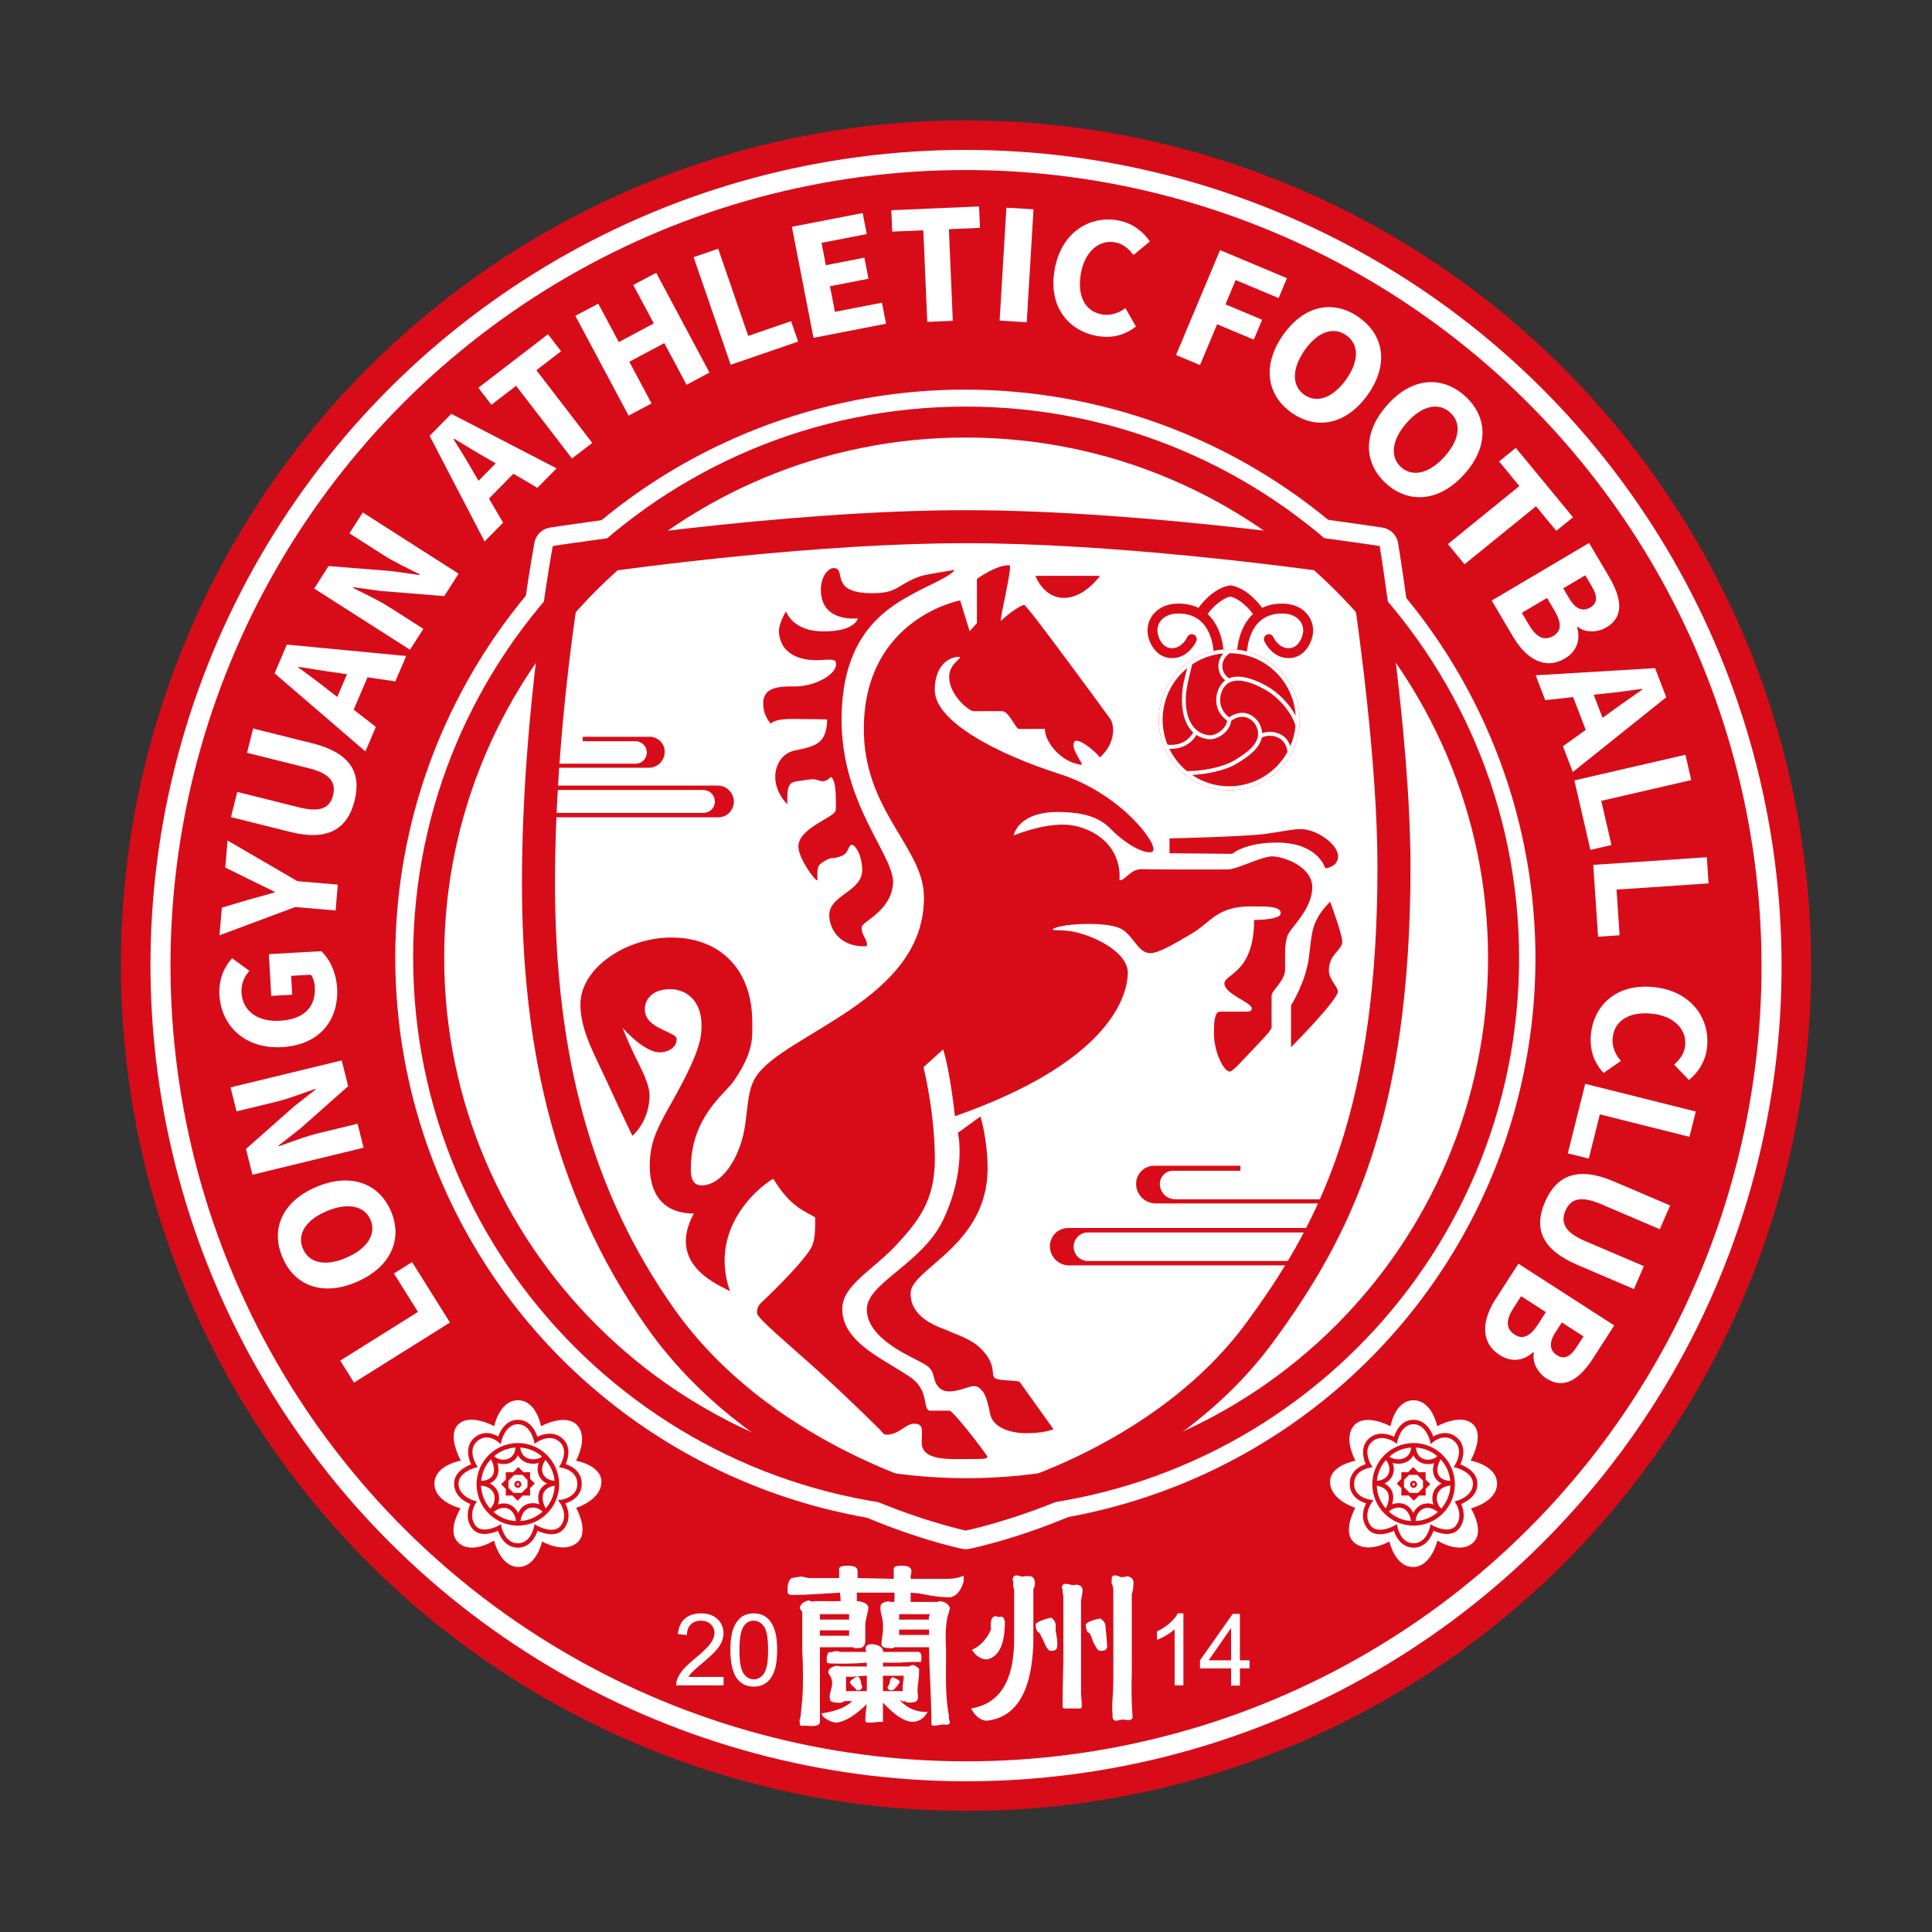 <?xml version="1.0" encoding="utf-8"?>
<!-- Created by @FCLOGO 2025-2-20 GMT+8 13:03:52 . https://fclogo.top/ -->
<!-- FOR PERSONAL USE ONLY NOT FOR COMMERCIAL USE -->
<svg version="1.1" xmlns="http://www.w3.org/2000/svg" xmlns:xlink="http://www.w3.org/1999/xlink" x="0px" y="0px"
	 viewBox="0 0 800 800" style="enable-background:new 0 0 800 800;" xml:space="preserve">
<rect x="0" y="0" width="800" height="800" fill="#333333" stroke="none"/>
<g>
	
		<ellipse transform="matrix(0.783 -0.622 0.622 0.783 -161.99 335.448)" style="fill:#D80C18;" cx="400" cy="400" rx="349.855" ry="350.092"/>
	
		<ellipse transform="matrix(0.783 -0.622 0.622 0.783 -161.989 335.434)" style="fill:#FFFFFF;" cx="400" cy="400" rx="337.616" ry="337.845"/>
	
		<ellipse transform="matrix(0.783 -0.622 0.622 0.783 -161.993 335.473)" style="fill:#D80C18;" cx="400" cy="400" rx="329.325" ry="329.548"/>
	
		<ellipse transform="matrix(0.105 -0.994 0.994 0.105 -36.522 752.669)" style="fill:#FFFFFF;" cx="400.046" cy="396.632" rx="235.436" ry="236.178"/>
	
		<ellipse transform="matrix(0.105 -0.994 0.994 0.105 -36.502 752.693)" style="fill:none;" cx="400.046" cy="396.632" rx="228.264" ry="228.984"/>
	
		<ellipse transform="matrix(0.105 -0.994 0.994 0.105 -36.516 752.676)" style="fill:none;" cx="400.046" cy="396.632" rx="215.452" ry="216.132"/>
	<path style="fill:#FFFFFF;" d="M399.887,211.256c76.844,0,171.384,14.869,171.384,14.869s12.78,77.295,12.78,132.716
		c0,104.207-24.972,153.321-56.773,196.739c-45.446,62.048-127.391,78.155-127.391,78.155
		s-84.905-17.454-131.835-83.808c-40.696-57.539-51.919-121.288-51.919-184.451c0-71.396,12.78-139.352,12.78-139.352
		S323.043,211.256,399.887,211.256 M399.887,203.509c-76.567,0-171.236,14.814-172.183,14.964
		c-3.235,0.511-5.799,3.001-6.405,6.22c-0.129,0.687-12.914,69.49-12.914,140.784
		c0,35.832,3.578,67.314,10.938,96.244c8.749,34.392,22.62,64.708,42.403,92.68
		c11.168,15.79,25.319,30.191,42.062,42.802c13.311,10.027,28.283,18.953,44.5,26.529
		c27.601,12.895,49.135,17.405,50.038,17.591c0.514,0.106,1.037,0.159,1.56,0.159c0.5,0,1.001-0.049,1.494-0.145
		c0.872-0.171,21.667-4.337,48.34-16.347c24.724-11.133,59.334-31.418,83.807-64.832
		c14.105-19.259,30.056-43.552,41.413-77.707c11.343-34.114,16.857-74.547,16.857-123.609
		c0-55.42-12.358-130.798-12.884-133.98c-0.545-3.295-3.14-5.87-6.439-6.389
		C571.523,218.323,476.451,203.509,399.887,203.509L399.887,203.509z"/>
	<path style="fill:#FFFFFF;" d="M571.271,226.125c0,0-94.54-14.869-171.384-14.869s-170.974,14.869-170.974,14.869
		S216.133,294.081,216.133,365.477c0,63.163,11.223,126.912,51.919,184.451c46.93,66.354,131.835,83.808,131.835,83.808
		s81.946-16.107,127.391-78.155c31.801-43.419,56.773-92.533,56.773-196.739
		C584.051,303.42,571.271,226.125,571.271,226.125z"/>
	<path style="fill:#D80C18;" d="M399.887,224.927c60.594,0,133.39,9.539,159.421,13.251
		c3.354,22.382,11.072,78.472,11.072,120.663c0,46.729-5.156,84.951-15.763,116.852
		c-10.423,31.347-25.244,53.891-38.368,71.809c-21.563,29.44-52.511,47.609-74.676,57.666
		c-19.235,8.728-35.435,13.06-41.628,14.543c-14.295-3.552-81.95-22.845-120.732-77.678
		c-33.709-47.661-49.409-103.763-49.409-176.556c0-53.847,7.518-106.323,10.914-127.282
		C266.533,234.496,339.197,224.927,399.887,224.927 M399.887,211.256c-76.844,0-170.974,14.869-170.974,14.869
		s-12.78,67.955-12.78,139.352c0,63.163,11.223,126.912,51.919,184.451c46.93,66.353,131.835,83.808,131.835,83.808
		s81.945-16.107,127.391-78.155c31.801-43.419,56.773-92.533,56.773-196.739c0-55.421-12.78-132.716-12.78-132.716
		S476.731,211.256,399.887,211.256L399.887,211.256z"/>
	<path style="fill:#D80C18;" d="M400.046,168.36C273.586,168.277,171.07,270.41,171.07,396.482
		c0,126.071,102.516,228.34,228.976,228.423c126.46,0.083,228.976-102.05,228.976-228.122
		S526.506,168.443,400.046,168.36z M400.046,612.092c-119.362-0.079-216.124-96.607-216.124-215.602
		c0-118.995,96.762-215.396,216.124-215.318c119.362,0.078,216.124,96.607,216.124,215.602
		S519.409,612.17,400.046,612.092z"/>
	<path style="fill:#D80C18;" d="M428.755,238.444h26.727c0,0-6.359,9.124-14.931,9.124S428.755,238.444,428.755,238.444z
		"/>
	<path style="fill:#D80C18;" d="M418.156,234.113c0.737,2.458-4.332,22.365-3.687,22.98
		c3.687-3.533,8.418-6.597,9.631-6.597c1.214,0,33.932,44.815,35.591,47.15s2.704,9.585-4.209,15.975
		c-1.935-2.458-9.248-8.689-10.66-6.39c-1.736,2.826,4.221,9.462,2.949,9.462
		c-8.51-1.014-15.146-9.539-15.115-14.869c0,0-9.646,0-10.814,0.031c-1.167,0.031-4.178-7.342-6.728-7.373
		c-2.918-0.035-9.554-0.031-11.981,0c-1.774,0.022-9.879-6.406-10.114-13.917c-0.177-5.653,5.414-7.987,4.369-8.479
		c-1.044-0.491-10.315,0.576-10.315,13.663c0,13.087,26.105,26.582,51.635,34.723
		c25.529,8.141,41.074,29.277,38.709,31.981c-1.378,1.575-9.124-0.737-17.558-9.278
		c-5.244-5.31-12.212-6.814-21.243-6.943c-17.265-0.246-18.863,9.708-18.863,9.708s10.66-4.516,20.522-4.485
		c9.861,0.031,24.239,7.035,23.287,23.041c2.335,0.215,4.639-4.854,9.431-4.577
		c2.576,0.149,32.626,0.179,35.483,0.092c4.055-0.123,14.009-5.468,18.433-5.407
		c4.424,0.061,16.467,4.117,16.467,12.78c0,9.339-9.278,16.897-10.322,20.215
		c-1.045,3.318-0.922,7.557-0.922,7.557s0.01,3.103,0,6.206c-0.015,4.869-5.591,8.74-5.591,10.906
		c0,2.166-0.046,11.167,0,13.21c0.024,1.071-4.381,5.541-8.617,10.015c-3.841,4.056-7.482,8.203-8.709,8.203
		c-2.581,0-6.513-8.295-6.544-15.576c-0.017-4.055,0.092-9.216,2.488-9.216s9.616,0,11.152,0
		s2.028-0.522,2.028-1.29c0-2.627-11.336-5.899-11.336-10.415c0-3.809,12.35-4.424,12.289-26.236
		c4.624-0.123,11.012-0.584,11.029-2.796c0.023-3.018-5.714-2.805-11.889-2.857
		c-14.623-0.123-16.835,6.513-25.069,11.336c-7.862,4.605-13.956,8.258-17.419,8.018
		c-5.315-0.369-6.851-8.54-13.179-10.691c-7.183-2.441-24.562-1.336-26.789,0.799
		c-0.423,0.761,3.731,0.054,8.587,1.044c9.262,1.89,22.718,8.756,22.442,17.327
		c-0.366,11.361-10.138,37.541-71.581,59.046c-2.335-20.645-4.915-27.649-4.915-27.649l-8.11,7.373
		c0,0,4.597,18.124,4.7,37.633c0.092,17.419-6.719,25.979-15.668,35.667
		c-10.046,10.875-22.651,16.866-22.672,26.82c-0.031,14.163,18.133,21.111,28.602,28.54
		c7.619,5.407,4.455,13.395,7.803,13.579c0,0,6.405-0.046,8.018,0c1.613,0.046,15.645,18.387,15.637,18.986
		c-0.013,1.045-0.492,1.049-13.671,1.044c-7.346-0.003-13.487-1.367-13.487-6.759c0-5.392,1.014-8.018-3.41-7.88
		c-3.348,0.105-6.021,4.531-11.152,4.516c-1.506-0.004-1.73-1.138-3.011-2.35
		c-0.635-0.602-12.377-12.316-24.761-23.533c-12.567-11.382-25.774-22.281-25.867-24.393
		c-0.03-0.685-0.037-2.682,1.657-4.274c6.943-6.524,17.363-17.1,20.554-22.453
		c2.108-3.535,1.819-8.284,1.874-12.964c-4.731-2.888-10.353-4.455-17.327-15.975
		c-3.016,1.33-27.588,18.801-17.941,46.574c-3.318-2.212-26.789-10.322-14.992-32.196
		c-15.207-0.092-18.297-11.244-18.248-20c0.061-11.09,4.402-17.457,10.959-29.364
		c10.423-18.93,10.515-24.246,10.485-28.914c-0.061-9.462-5.96-14.685-13.149-14.623
		c-7.189,0.061-10.322,4.178-10.322,8.356c0,8.233,13.179,9.155,13.179,12.289c0,4.117-4.516,5.564-7.035,5.53
		c-6.697-0.092-15.361-10.2-15.361-10.2s2.023,5.323,4.793,11.029c2.899,5.974,6.547,12.452,6.39,17.48
		c-0.336,10.752-7.127,16.221-7.127,16.221s-4.967-10.291-10.322-21.997c-5.397-11.798-11.183-21.566-11.183-32.442
		c0-14.746,18.371-27.465,37.357-27.649c18.986-0.184,33.916,11.789,33.793,35.391
		c-0.029,5.563,0.922,11.674-7.761,24.174c-3.743,5.389-17.646,14.719-17.676,36.285
		c-0.005,3.32,0.505,7.108,5.161,6.759c7.772-0.584,14.314-10.629,16.666-21.413
		c1.898-8.701,1.207-17.2,4.931-23.225c11.336-18.341,70.554-31.803,69.768-75.206
		c-0.369-20.368-25.437-35.667-24.884-70.26c0.717-44.857,39.876-52.103,39.876-52.103l3.932,12.78l3.011-3.379
		V239.704C404.516,239.704,413.087,233.56,418.156,234.113z"/>
	<path style="fill:#D80C18;" d="M484.269,347.167c0,0,30.994-0.703,39.446-1.843c8.452-1.14,11.06-1.997,14.9-1.997
		c6.789,0,15.453,6.451,15.453,11.213c0,4.547-5.284,5.038-5.284,5.038s-2.888-10.814-20.399-10.691
		c-13.088,0.092-18.187,4.67-18.187,4.67l-25.929-0.246V347.167z"/>
	<path style="fill:#D80C18;" d="M550.78,373.372c0,0,4.99,13.338,5.008,16.497c0.021,3.687-5.376,4.977-5.53,11.797
		c-0.087,3.87,3.564,6.636,3.702,8.848c0.213,3.405-19.37,23.102-19.37,23.102v-17.327c0,0,5.96-9.27,7.373-19.658
		C543.376,386.245,542.639,381.698,550.78,373.372z"/>
	<path style="fill:#D80C18;" d="M396.651,469.069l9.339-6.759c0,0,2.949,9.461,2.949,21.505
		c0,31.95-31.612,41.443-31.866,51.581c-0.285,11.397,13.994,14.736,16.014,15.852
		c2.02,1.116,8.863,2.903,13.179,7.281c6.421,6.513,4.024,10.507,5.53,11.981
		c1.505,1.475,9.827,0.863,10.476,1.782s13.947,19.508,13.947,19.508s-3.595,1.659-11.152,1.659
		s-14.009-2.765-15.023-7.834c-1.014-5.069-2.028-8.295-3.318-9.677c-1.29-1.382-1.735-2.044-3.894-1.958
		c-2.159,0.086-10.299,4.355-13.894,0.668c-3.595-3.687-0.768-6.79-6.359-9.954
		c-5.591-3.164-23.655-10.353-23.655-22.519c0-10.937,22.98-18.924,31.581-36.989
		C400.387,484.45,396.651,469.069,396.651,469.069z"/>
	<path style="fill:#D80C18;" d="M395.3,235.956c-4.931,0.968-12.416,1.789-15.714,3.18
		c-8.722,3.679-8.249,6.452-18.294,6.497c-18.479,0.085-10.368-10.414-16.129-10.414
		c-1.889,0-5.253,2.995-5.253,9.032c0,13.732,15.299,11.797,15.299,11.797s-0.891,5.346-14.04,5.407
		c-13.149,0.061-15.668-8.295-15.668-8.295s-3.276,5.174-2.949,8.786c0.922,10.199,10.864,11.65,16.574,11.382
		c5.899-0.277,7.076-0.553,7.051,1.843c-0.046,4.332-9.124,9.262-17.603,9.078
		c-8.479-0.184-12.857,1.475-12.534,7.65c0.264,5.062,3.226,7.834,3.226,7.834s0.369-2.074,9.216-2.027
		c7.189,0.037,14.009,0.184,14.009,0.184c-0.092,10.322-5.223,11.152-13.487,12.903
		c-8.264,1.751-11.49,13.548-2.98,22.242c-0.082-4.339-0.014-6.803,1.198-8.325
		c0.988-1.242,3.493-1.276,4.915-1.505c2.044-0.329,2.846-0.413,4.013-0.536c2.874-0.303,4.404,2.563,7.907-0.939
		c1.966,1.106,2.003,7.19,2.028,8.848c0.024,1.658,0.094,4.127-0.061,5.038
		c-0.491,2.888-15.606,7.312-15.422,14.992c0.122,5.069,6.851,14.009,7.742,13.917
		c0.483-0.05-0.475-3.836,0.783-6.129c0.43-0.784,3.733-2.995,5.219-3.046c1.165-0.039,2.595-0.216,4.505-1.102
		c2.98-1.382,2.12-4.585,4.147-4.409c0.568,0.05,3.594,2.673,4.024,9.769c0.582,9.598-13.456,10.722-13.64,19.201
		c-0.107,4.945,3.564,13.518,15.422,12.995c0.983-2.181-2.15-4.332-2.028-7.834
		c0.086-2.463,11.797-6.267,12.995-17.788c1.198-11.52-21.781-32.78-21.29-69.4
		c0.391-29.148,13.412-41.647,26.297-49.093C384.44,242.109,393.404,238.977,395.3,235.956z"/>
	<path style="fill:#D80C18;" d="M269.004,305.079h-27.71v1.843h21.843c2.596,0,4.7,2.104,4.7,4.7l0,0
		c0,2.545-2.063,4.608-4.608,4.608h-34.93v1.69h40.337c3.648,0,6.605-2.957,6.605-6.605
		C275.241,307.871,272.449,305.079,269.004,305.079z"/>
	<path style="fill:#D80C18;" d="M297.207,325.293h-68.908v1.813h62.906c2.657,0,4.812,2.154,4.812,4.812
		c0,2.585-2.096,4.681-4.681,4.681h-63.036v1.843h69.092c3.58,0,6.482-2.902,6.482-6.482
		C303.873,328.278,300.888,325.293,297.207,325.293z"/>
	<path style="fill:#D80C18;" d="M480.275,490.224c0-3.009,2.44-5.449,5.449-5.449h27.914v-2.066h-35.729
		c-4.123,0-7.465,3.342-7.465,7.465c0,4.496,3.645,8.141,8.141,8.141h71.427v-1.72h-63.367
		C483.127,496.595,480.275,493.743,480.275,490.224z"/>
	<path style="fill:#D80C18;" d="M450.467,522.155c-3.262,0-5.906-2.644-5.906-5.906c0-3.27,2.651-5.921,5.921-5.921
		h95.72v-1.843H442.288c-4.165,0-7.542,3.377-7.542,7.542c0,4.386,3.555,7.941,7.941,7.941h103.516v-1.813H450.467
		z"/>
	<path style="fill:#D80C18;" d="M531.139,249.942c-3.188-0.027-6.032,0.57-8.508,1.765
		c-5.024-6.747-9.816-8.596-12.053-9.105c-0.429-0.112-1.092-0.191-1.135-0.188
		c-0.042-0.003-0.72,0.079-1.133,0.188c-2.236,0.509-7.028,2.358-12.053,9.105
		c-2.475-1.195-5.319-1.792-8.508-1.765c-8.266,0.088-12.59,5.63-12.59,11.06
		c0,4.829,3.518,11.517,10.123,11.517c6.875,0,9.949-6.733,10.076-7.02c0.46-1.034-0.005-2.247-1.041-2.707
		c-1.033-0.46-2.245,0.005-2.707,1.04c-0.082,0.179-2.14,4.585-6.329,4.585c-4.204,0-6.022-4.91-6.022-7.415
		c-0-3.308,2.67-6.897,8.532-6.958c4.149-0.051,7.482,1.191,9.926,3.671
		c5.095,5.171,4.932,14.045,4.93,14.134c-0.029,1.132,0.866,2.073,1.998,2.102c0.018,0,0.035,0,0.052,0
		c1.109,0,2.021-0.884,2.049-1.999c0.012-0.434,0.197-10.718-6.108-17.116c-0.196-0.199-0.409-0.372-0.613-0.559
		c4.319-5.715,8.219-6.985,9.417-7.251c1.198,0.267,5.098,1.537,9.417,7.251c-0.204,0.187-0.417,0.36-0.613,0.559
		c-6.305,6.398-6.12,16.682-6.108,17.116c0.028,1.115,0.94,1.999,2.049,1.999c0.018,0,0.035,0,0.053-0
		c1.132-0.029,2.027-0.97,1.998-2.102c-0.002-0.089-0.166-8.963,4.93-14.134c2.444-2.479,5.776-3.721,9.926-3.671
		c5.862,0.062,8.532,3.65,8.532,6.958c0,2.505-1.818,7.415-6.022,7.415c-4.189,0-6.247-4.407-6.329-4.585
		c-0.461-1.035-1.673-1.5-2.707-1.04c-1.035,0.46-1.501,1.672-1.04,2.707c0.127,0.287,3.201,7.02,10.076,7.02
		c6.605,0,10.123-6.688,10.123-11.517C543.73,255.572,539.405,250.03,531.139,249.942z"/>
	<g>
		<path style="fill:#D80C18;" d="M508.976,268.825c-16.112,0-29.174,13.068-29.174,29.209
			c0,16.123,13.062,29.201,29.174,29.201c16.132,0,29.215-13.078,29.215-29.201
			C538.192,281.892,525.109,268.825,508.976,268.825z"/>
		<path style="fill:#FFFFFF;" d="M508.976,268.825c16.132,0,29.215,13.068,29.215,29.209
			c0,16.123-13.083,29.201-29.215,29.201c-16.112,0-29.174-13.078-29.174-29.201
			C479.802,281.892,492.865,268.825,508.976,268.825 M494.082,303.311c-5.275-4.8-5.28-14.57-3.879-21.074
			c0.404-1.815,0.912-3.58,1.409-5.6c-6.218,5.052-10.19,12.763-10.19,21.397c0,3.644,0.715,7.133,2.019,10.34
			l1.425,0.08C488.944,308.454,492.267,306.567,494.082,303.311z M522.46,305.44
			c-0.906,4.596-5.858,8.076-10.511,10.846c-4.772,2.852-12.53,4.333-18.343,4.596
			c4.393,2.984,9.674,4.708,15.37,4.708c10.411,0,19.466-5.762,24.153-14.244
			C532.288,304.538,525.825,303.737,522.46,305.44z M491.46,319.299c5.762,0.042,14.6-1.41,19.643-4.423
			c6.549-3.905,11.643-8.076,9.237-13.849c-1.222-2.921-5.28-6.299-10.546-2.566c-0.329,4.302-5.667,8.117-9.486,7.629
			c-1.942-0.263-3.561-0.872-4.911-1.755c-2.151,3.673-5.997,5.753-10.531,5.753l-0.685-0.02
			C485.951,313.648,488.432,316.795,491.46,319.299z M508.912,280.847c4.559-1.877,10.886,0.569,15.7,3.257
			c4.529,2.537,9.284,7.274,11.881,12.255c-0.853-14.367-12.718-25.77-27.273-25.892
			C504.882,273.328,505.471,278.707,508.912,280.847z M508.139,298.43c-5.641-4.118-5.291-10.592-2.856-14.438
			c0.599-0.942,1.289-1.684,2.054-2.253c-3.276-2.617-3.936-7.699-0.755-11.168
			c-4.753,0.426-9.172,2.019-12.922,4.544c-1.191,5.174-2.734,9.913-2.657,15.289
			c0.117,7.297,3.134,13.232,9.516,14.053C503.488,304.841,507.8,301.666,508.139,298.43z M536.427,300.561
			c-1.562-5.701-7.234-12.003-12.621-15.026c-6.666-3.714-13.945-5.732-17.141-0.67
			c-2.065,3.267-2.349,8.644,2.313,12.153c6.347-4.381,11.404-0.119,12.881,3.38
			c0.462,1.117,0.701,2.182,0.731,3.196c3.734-1.309,9.816-0.466,11.694,5.378
			C535.417,306.344,536.158,303.524,536.427,300.561z"/>
	</g>
	<g>
		<path style="fill:#FFFFFF;" d="M358.295,672.861v5.095c0,0.212,0,0.424,0,0.637c0.209,2.76-0.849,4.034-3.184,3.821
			c-0.637,0.212-1.274,0.106-1.911-0.318h-13.693v30.888c0,1.486-1.911,2.017-5.732,1.592c-0.637,0-1.065,0-1.274,0
			c-1.065,0.212-1.486-0.212-1.274-1.274c-0.212-0.425-0.212-0.955,0-1.592c0.209-0.637,0.319-1.061,0.319-1.274
			c0.209-1.911,0.425-4.14,0.637-6.687c0.209-2.335,0.319-5.626,0.319-9.871c0-3.821-0.11-7.324-0.319-10.508
			c0-3.184,0-5.944,0-8.279c0-4.67,0-7.218,0-7.642c-0.849-1.061-1.168-1.698-0.955-1.911
			c0.209-1.274,1.38-2.229,3.503-2.866l0.955,0.319c0.637,0.212,1.164,0.212,1.592,0h10.827
			c0-0.849-0.109-2.017-0.318-3.503c-3.612,0.212-7.115,0.425-10.508,0.637c-3.184,0.212-6.263,0.318-9.235,0.318
			c-1.274,0-1.911-0.425-1.911-1.274c-0.212-2.76,0.318-4.67,1.592-5.732c1.061-0.212,2.438-0.425,4.14-0.637
			c0.846,0.212,1.801,0.425,2.866,0.637h12.737c0-1.274,0-2.547,0-3.821c0-0.849,1.061-1.274,3.184-1.274
			c0.209,0,0.424,0,0.637,0c2.547,0,3.821,0.743,3.821,2.229c0,1.061,0,2.017,0,2.866l14.966,0.318
			c0-1.486,0-2.866,0-4.14c0-0.849,0.955-1.274,2.866-1.274c0.209,0,0.424,0,0.637,0c2.547,0,3.821,0.743,3.821,2.229
			c0,0.637-0.109,1.274-0.318,1.911v1.274h7.642h7.642c2.335,0,4.564-0.425,6.687-1.274c0,1.061,0,1.804,0,2.229
			c-1.065,3.821-2.866,6.05-5.413,6.687c-2.76,0-5.413-0.212-7.961-0.637c-2.338-0.425-4.034-0.743-5.095-0.955
			l-3.503-0.319v3.821h10.827h0.319c0.424-0.212,0.846-0.318,1.274-0.318c2.119,0.424,3.393,1.38,3.821,2.866
			c-0.212,1.062-0.428,1.911-0.637,2.547c-0.428,1.061-0.746,2.866-0.955,5.413c-0.212,2.335-0.212,5.413,0,9.235
			v5.732c-0.212,9.977,0.209,17.301,1.274,21.972c-0.212,0.212-0.212,0.637,0,1.274
			c0.209,0.637,0.319,1.168,0.319,1.592l-1.274,0.637c-0.849-0.212-1.804-0.212-2.866,0
			c-1.274,0.212-2.229,0.318-2.866,0.318c-0.637-0.212-0.849-0.637-0.637-1.274c0-4.246-0.212-10.827-0.637-19.743
			c-0.212-3.821-0.319-7.642-0.319-11.463c-8.07,0-12.847,0-14.329,0c-0.637,0.425-1.383,0.531-2.229,0.318
			c-2.123,0-3.184-0.531-3.184-1.592c0-0.637,0.106-1.698,0.319-3.184c0.209-1.274,0.318-2.229,0.318-2.866v-2.229
			c0-0.849-0.212-2.123-0.637-3.821c-0.428-1.486-0.531-2.76-0.319-3.821c0-0.849,1.061-1.486,3.184-1.911
			c0.209,0.212,0.637,0.318,1.274,0.318c0.425,0,0.743,0,0.955,0h0.318c0-1.274,0-2.547,0-3.821
			c-1.911,0-3.715,0-5.413,0h-10.19c0,1.274,0,2.441,0,3.503h0.637c2.547,0.424,3.927,1.274,4.14,2.547
			c0,0.849-0.212,2.017-0.637,3.503C358.504,670.738,358.295,672.012,358.295,672.861z M339.508,668.403v2.229h12.1
			v-2.229H339.508z M339.508,675.09v2.229h12.1v-2.229H339.508z M381.54,685.917v1.592
			c0,0.637-0.531,0.849-1.592,0.637c-1.911,0-4.458,0.106-7.642,0.318c-2.975,0-5.204,0-6.687,0v1.592h10.19h0.637
			c0.637-0.425,1.164-0.637,1.592-0.637c0.846,0.212,1.698,0.743,2.547,1.592v0.637
			c0,1.274-0.11,2.866-0.319,4.777c-0.212,1.274-0.318,2.229-0.318,2.866c0,0.425,0,0.955,0,1.592
			c0.425,2.123,0.106,3.397-0.955,3.821l-1.911,0.318c-1.274,0-2.123-0.212-2.547-0.637
			c-0.428,0.212-0.746,0.212-0.955,0c-0.428-0.212-0.746-0.319-0.955-0.319c3.184,3.397,7.005,4.989,11.463,4.777
			c-1.274,2.547-3.294,3.927-6.05,4.139c-3.397,0-7.536-2.654-12.419-7.961v7.961c-0.212,0-0.637,0-1.274,0
			c-0.849,0-1.911,0.106-3.184,0.319h-0.955c-0.428,0-0.849,0-1.274,0l-0.637-0.637c0-1.911,0.209-4.246,0.637-7.006
			c-5.095,4.883-9.344,7.43-12.737,7.642c-1.911-0.212-3.715-1.062-5.413-2.547l-0.637-1.274
			c5.941-0.849,10.19-2.547,12.737-5.095c-1.274,0-2.338,0-3.184,0c-0.849,0.637-1.804,0.849-2.866,0.637
			c-2.123,0-3.184-0.531-3.184-1.592c-0.212-0.637-0.11-1.698,0.318-3.184c0.425-1.486,0.637-2.654,0.637-3.503
			c-0.212-1.698-0.746-2.972-1.592-3.821c0-0.425,0-0.743,0-0.955c0.209-1.061,1.38-1.804,3.503-2.229
			c0.209,0,0.743,0.106,1.592,0.318c2.756,0,5.622,0,8.598,0h2.229v-1.592c-5.095,0.425-10.19,0.531-15.285,0.319
			c-0.849,0-1.274-0.212-1.274-0.637c-0.212-1.911,0.106-3.291,0.955-4.14c0.209,0.212,0.637,0.212,1.274,0
			c0.637-0.212,1.164-0.318,1.592-0.318c0.637,0,1.274,0.106,1.911,0.318h10.827c-0.212,0-0.318-0.106-0.318-0.318
			c-0.637-1.911,0.209-2.866,2.547-2.866c2.547,0.212,4.03,1.062,4.458,2.547v0.637h13.056
			c0.209,0,0.424,0,0.637,0C380.794,683.794,381.54,684.431,381.54,685.917z M358.932,693.877
			c-1.065,0-2.547,0.106-4.458,0.319c-1.911,0.212-3.294,0.212-4.14,0v6.05c2.119,0,4.348,0,6.687,0h1.911V693.877z
			 M355.111,699.928h-0.318c-0.428-0.637-1.065-1.274-1.911-1.911c-0.637-0.637-0.955-1.168-0.955-1.592
			c0.846-1.061,1.911-1.804,3.184-2.229c0.637,0.212,1.061,0.849,1.274,1.911c0.209,1.062,0.425,1.911,0.637,2.547
			C356.809,699.503,356.172,699.928,355.111,699.928z M373.898,700.246c-0.212-0.637-0.212-1.698,0-3.184
			c0.209-1.274,0.318-2.335,0.318-3.184c-2.975,0-5.841,0-8.598,0v6.369H373.898z M372.624,696.425
			c-1.065,1.911-2.123,3.078-3.184,3.503c-1.274,0-1.911-0.425-1.911-1.274l0.319-0.637
			c0.424-0.637,0.637-1.168,0.637-1.592c0-0.637,0.209-1.168,0.637-1.592c0.209-0.212,0.425-0.319,0.637-0.319
			c0.425,0.212,1.061,0.531,1.911,0.955C372.094,695.682,372.412,696,372.624,696.425z M385.043,668.403
			c-4.458,0-8.707,0-12.737,0v2.229h12.419C384.512,670.207,384.615,669.465,385.043,668.403z M372.306,677.001h3.184
			h9.235v-2.229H372.306v1.592V677.001z"/>
		<path style="fill:#FFFFFF;" d="M427.889,680.36c-0.637,20.167-7.115,30.888-19.424,32.162
			c-2.547-0.212-4.67-1.911-6.369-5.095c11.888-1.911,17.832-11.463,17.832-28.659v-20.698
			c-0.428-1.061-0.531-2.123-0.319-3.184l-0.318-0.319c0-1.486,0.527-2.229,1.592-2.229
			c0.424,0,0.955,0.106,1.592,0.319c0.637,0.212,1.274,0.212,1.911,0c0.425,0,0.846,0,1.274,0
			c2.12-0.212,3.075,1.061,2.866,3.821l-0.637,1.592V680.36z M404.007,685.136l-1.592-1.911
			c3.609-1.698,6.259-4.564,7.961-8.598c-0.428-3.184,0.106-4.989,1.592-5.413c0.425,0,0.846,0.106,1.274,0.318
			h0.955c0.846-0.425,1.483,0.212,1.911,1.911c0,9.128-2.338,14.329-7.006,15.603
			c-1.274,0.212-2.547-0.106-3.821-0.955C404.644,685.667,404.216,685.349,404.007,685.136z M434.576,683.544
			l-0.637-0.637c-0.428-0.425-0.955-1.38-1.592-2.866c-0.849-1.911-1.486-3.184-1.911-3.821
			c-1.065-0.425-1.592-1.698-1.592-3.821c1.274-1.061,3.393-1.911,6.369-2.547
			c1.483,0.849,2.12,2.229,1.911,4.14c0,0.424,0,0.849,0,1.274c0.637,3.184,0.846,5.307,0.637,6.369
			C437.76,683.12,436.696,683.756,434.576,683.544z M447.632,662.846v27.067c0,4.034,0,7.855,0,11.464
			c0.209,2.123,0.319,3.927,0.319,5.413c-0.212,0.637-0.637,0.849-1.274,0.637h-5.095
			c-1.274,0.212-1.804-0.212-1.592-1.274c0-0.425,0-1.274,0-2.547c0-2.335,0.106-7.43,0.318-15.285v-27.703
			l-0.318-0.955c0-0.637,0-1.168,0-1.592l-0.319-0.318c0-1.274,0.527-1.911,1.592-1.911
			c0.424,0,1.061,0.106,1.911,0.319c0.846,0.212,1.698,0.212,2.547,0c1.911,0.212,2.756,1.168,2.547,2.866
			C448.056,660.299,447.841,661.572,447.632,662.846z M455.274,683.544l-0.637-0.318
			c-0.637-0.849-1.274-1.911-1.911-3.184c-0.637-1.911-1.168-3.184-1.592-3.821c-0.849,0-1.383-1.168-1.592-3.503
			c0.637-1.061,2.654-1.911,6.05-2.547c1.483,0.849,2.229,2.123,2.229,3.821c0,0.637,0.106,1.698,0.319,3.184
			c0.209,2.547,0.319,4.033,0.319,4.458C458.458,683.12,457.394,683.756,455.274,683.544z M461.006,695.963v-37.575
			c0-0.425-0.11-1.061-0.319-1.911c-0.428-0.637-0.531-1.274-0.319-1.911c-0.212-1.486,0.209-2.229,1.274-2.229
			c0.425,0,0.955,0.106,1.592,0.319c0.637,0.424,1.274,0.531,1.911,0.318c0.209,0,0.425,0,0.637,0
			c0.209,0,0.424-0.106,0.637-0.318c2.335,0.212,3.29,1.486,2.866,3.821c0,1.274-0.212,2.441-0.637,3.503v32.798
			c-0.212,6.369-0.11,12.419,0.318,18.151c0,1.062-0.849,1.486-2.547,1.274c-0.849-0.212-1.804-0.212-2.866,0
			c-0.637,0.212-1.065,0.319-1.274,0.319c-1.274,0-1.804-0.955-1.592-2.866c-0.212-1.274-0.212-3.397,0-6.369
			C460.896,700.103,461.006,697.661,461.006,695.963z"/>
	</g>
	<path style="fill:#FFFFFF;" d="M204.632,590.557c0,0,2.162-10.737,9.842-10.737c7.68,0,9.539,10.737,9.539,10.737
		s10.328-5.607,15.049-0.323c4.721,5.284-0.563,14.623-0.563,14.623s11.06,1.93,10.507,9.24
		c-0.553,7.31-10.445,10.263-10.445,10.263s5.899,10.38,0.123,14.67c-5.776,4.29-14.234-0.748-14.234-0.748
		s-2.213,10.568-9.78,10.568c-7.567,0-10.098-10.937-10.098-10.937s-8.928,5.766-14.489,1.117
		c-5.561-4.649,0.614-14.447,0.614-14.447s-10.814-2.644-10.814-10.248s10.937-9.539,10.937-9.539
		s-5.957-10.404-0.966-15.063C194.843,585.073,204.632,590.557,204.632,590.557z"/>
	<g>
		<path style="fill:#D80C18;" d="M214.44,616.067c-0.794,0-1.44-0.646-1.44-1.44c0-0.795,0.646-1.441,1.44-1.441
			c0.794,0,1.441,0.646,1.441,1.441C215.88,615.421,215.234,616.067,214.44,616.067z M214.44,614.097
			c-0.292,0-0.529,0.238-0.529,0.53s0.237,0.529,0.529,0.529c0.292,0,0.529-0.237,0.529-0.529
			S214.732,614.097,214.44,614.097z"/>
		<path style="fill:#D80C18;" d="M219.506,616.223l1.933-1.933l-1.933-1.933v-2.732h-2.732l-2.148-2.148l-2.147,2.148
			h-3.037v3.037l-1.932,1.932l1.932,1.932v2.731h2.732l2.148,2.149l2.148-2.149h3.035V616.223z M218.412,615.77
			l-2.396,2.396h-3.389l-2.092-2.092v-2.959l2.397-2.397h3.388l2.092,2.092V615.77z"/>
		<path style="fill:#D80C18;" d="M214.44,640.853c-4.764,0-7.299-4.094-8.239-6.987
			c-2.326,1.021-7.962,2.897-10.904-1.264c-2.715-3.842-1.396-7.974-0.548-9.83
			c-2.083-0.834-6.529-3.184-6.715-8.112c-0.19-5.03,4.782-7.439,7.054-8.275
			c-1.368-2.847-2.396-7.738,1.271-10.982c3.533-3.128,7.58-2,9.94-0.558c0.84-2.304,3.152-6.936,8.175-6.936
			c5.09,0,7.288,4.745,8.05,7.028c2.562-1.307,6.945-2.331,10.371,0.697c3.494,3.086,2.609,7.818,1.349,10.633
			c2.788,0.846,6.64,3.261,6.64,8.175c0,4.887-3.921,7.24-6.799,8.057c1.015,1.968,2.513,6.136-0.246,10.098
			c-3.046,4.375-8.876,2.367-11.266,1.287C221.67,636.78,219.195,640.853,214.44,640.853z M207.43,631.182
			l0.255,1.2c0.057,0.271,1.469,6.649,6.754,6.649c5.274,0,6.583-6.365,6.636-6.635l0.242-1.235l1.099,0.614
			c0.071,0.04,7.062,3.896,9.926-0.218c2.963-4.255-0.285-8.953-0.425-9.151l-0.856-1.211l1.468-0.217
			c0.267-0.039,6.531-1.023,6.531-6.533c0-5.526-6.047-6.615-6.305-6.658l-1.297-0.22l0.66-1.138
			c0.142-0.244,3.432-6.013-0.431-9.426c-3.892-3.438-8.993-0.073-9.208,0.072l-1.116,0.752l-0.286-1.316
			c-0.015-0.068-1.524-6.776-6.605-6.776c-5.099,0-6.778,6.729-6.794,6.796l-0.346,1.437l-1.128-0.952
			c-0.192-0.161-4.632-3.792-8.64-0.245c-4.033,3.568-0.53,9.423-0.38,9.67l0.638,1.046l-1.185,0.312
			c-0.07,0.018-6.97,1.888-6.785,6.795c0.187,4.971,6.369,6.773,6.431,6.791l1.169,0.33l-0.643,1.031
			c-0.118,0.191-2.886,4.763-0.028,8.806c2.744,3.887,9.502,0.255,9.57,0.219L207.43,631.182z"/>
		<path style="fill:#D80C18;" d="M214.44,597.531c-9.427,0-17.096,7.669-17.096,17.096s7.669,17.096,17.096,17.096
			c9.427,0,17.096-7.669,17.096-17.096S223.866,597.531,214.44,597.531z M206.326,618.223
			c-0.566-1.755-1.784-3.104-3.509-3.957c1.213-0.553,2.162-1.387,2.788-2.479
			c0.945-1.645,1.05-3.681,0.343-5.93c1.192,0.391,2.555,0.511,3.869,0.271c2.145-0.393,3.756-1.643,4.671-3.53
			c0.754,1.395,1.934,2.433,3.474,3.009c1.618,0.606,3.486,0.629,5.15,0.167
			c-0.693,1.837-0.665,3.719,0.139,5.393c0.674,1.403,1.823,2.474,3.269,3.124
			c-1.625,0.806-2.72,1.979-3.271,3.509c-0.6,1.666-0.414,3.516,0.062,5.116
			c-1.227-0.459-2.635-0.643-4.024-0.368c-1.363,0.269-3.439,1.153-4.716,3.959
			c-0.625-1.272-1.589-2.432-2.877-3.17c-0.688-0.394-1.711-0.796-3.022-0.796c-0.732,0-1.553,0.126-2.457,0.447
			C206.756,621.444,206.823,619.765,206.326,618.223z M229.639,613.169c-2.174-0.104-3.947-1.129-4.746-2.792
			c-0.845-1.76-0.467-3.889,0.981-5.841C227.952,606.887,229.325,609.872,229.639,613.169z M218.6,603.899
			c-1.337-0.5-2.892-1.701-3.187-4.496c3.462,0.22,6.61,1.591,9.068,3.744
			C222.959,604.266,220.52,604.617,218.6,603.899z M204.677,603.008c-0.014-0.024-0.03-0.049-0.044-0.074
			c2.426-2.038,5.493-3.322,8.849-3.532c-0.337,3.684-2.599,4.676-3.993,4.931
			C207.521,604.694,205.543,603.977,204.677,603.008z M210.786,624.918c1.773,1.016,2.771,3.192,2.803,4.938
			c-3.526-0.196-6.73-1.585-9.222-3.779C206.774,624.298,208.981,623.883,210.786,624.918z M219.64,624.336
			c1.849-0.36,3.932,0.44,4.975,1.503c0.021,0.033,0.04,0.058,0.061,0.089
			c-2.467,2.236-5.657,3.675-9.181,3.917C216.019,626.679,217.432,624.772,219.64,624.336z M225.997,624.583
			c-0.786-1.374-1.818-3.987-1.033-6.165c0.593-1.647,2.182-2.741,4.722-3.265
			C229.563,618.75,228.198,622.031,225.997,624.583z M203.27,604.245c1.407,2.619,1.694,4.998,0.754,6.635
			c-0.817,1.423-2.498,2.227-4.786,2.335C199.556,609.763,201.034,606.649,203.27,604.245z M199.192,615.126
			c2.827,0.32,4.734,1.592,5.399,3.655c0.64,1.986-0.027,4.358-1.575,5.947
			C200.733,622.15,199.312,618.804,199.192,615.126z"/>
	</g>
	<path style="fill:#FFFFFF;" d="M595.142,590.557c0,0-2.162-10.737-9.842-10.737s-9.539,10.737-9.539,10.737
		s-10.328-5.607-15.049-0.323c-4.721,5.284,0.563,14.623,0.563,14.623s-11.06,1.93-10.507,9.24
		c0.553,7.31,10.445,10.263,10.445,10.263s-5.899,10.38-0.123,14.67c5.776,4.29,14.234-0.748,14.234-0.748
		s2.213,10.568,9.78,10.568c7.567,0,10.098-10.937,10.098-10.937s8.928,5.766,14.489,1.117
		c5.561-4.649-0.614-14.447-0.614-14.447s10.814-2.644,10.814-10.248s-10.937-9.539-10.937-9.539
		s5.957-10.404,0.967-15.063C604.931,585.073,595.142,590.557,595.142,590.557z"/>
	<g>
		<path style="fill:#D80C18;" d="M583.894,614.627c0-0.795,0.646-1.441,1.44-1.441s1.441,0.646,1.441,1.441
			c0,0.794-0.646,1.44-1.441,1.44S583.894,615.421,583.894,614.627z M584.806,614.627
			c0,0.292,0.237,0.529,0.529,0.529c0.292,0,0.529-0.237,0.529-0.529s-0.237-0.53-0.529-0.53
			C585.043,614.097,584.806,614.335,584.806,614.627z"/>
		<path style="fill:#D80C18;" d="M580.268,619.259h3.035l2.148,2.149l2.149-2.149h2.731v-2.731l1.932-1.932
			l-1.932-1.932v-3.037h-3.036l-2.148-2.148l-2.148,2.148h-2.732v2.732l-1.933,1.933l1.933,1.933V619.259z
			 M581.362,612.811l2.092-2.092h3.388l2.397,2.397v2.959l-2.092,2.092h-3.389l-2.396-2.396V612.811z"/>
		<path style="fill:#D80C18;" d="M577.201,633.884c-2.39,1.08-8.219,3.088-11.266-1.287
			c-2.759-3.962-1.261-8.13-0.246-10.098c-2.878-0.816-6.799-3.169-6.799-8.057c0-4.914,3.851-7.329,6.64-8.175
			c-1.26-2.815-2.145-7.548,1.349-10.633c3.426-3.028,7.81-2.003,10.371-0.697
			c0.763-2.283,2.96-7.028,8.05-7.028c5.023,0,7.336,4.632,8.175,6.936c2.359-1.442,6.407-2.57,9.94,0.558
			c3.667,3.244,2.639,8.135,1.271,10.982c2.272,0.836,7.244,3.245,7.054,8.275c-0.185,4.927-4.632,7.278-6.715,8.112
			c0.848,1.856,2.167,5.987-0.548,9.83c-2.942,4.161-8.578,2.285-10.904,1.264
			c-0.94,2.893-3.475,6.987-8.239,6.987C580.579,640.853,578.105,636.78,577.201,633.884z M593.418,631.769
			c0.068,0.036,6.826,3.668,9.57-0.219c2.858-4.043,0.09-8.616-0.028-8.806l-0.643-1.031l1.169-0.33
			c0.062-0.018,6.245-1.82,6.431-6.791c0.185-4.907-6.715-6.777-6.785-6.795l-1.185-0.312l0.638-1.046
			c0.151-0.247,3.654-6.102-0.38-9.67c-4.008-3.548-8.448,0.084-8.64,0.245l-1.128,0.952l-0.346-1.437
			c-0.016-0.068-1.695-6.796-6.794-6.796c-5.081,0-6.59,6.708-6.605,6.776l-0.286,1.316l-1.116-0.752
			c-0.215-0.145-5.317-3.51-9.208-0.072c-3.863,3.413-0.573,9.183-0.431,9.426l0.66,1.138l-1.297,0.22
			c-0.258,0.044-6.305,1.132-6.305,6.658c0,5.51,6.264,6.494,6.531,6.533l1.468,0.217l-0.856,1.211
			c-0.14,0.199-3.388,4.896-0.425,9.151c2.864,4.114,9.855,0.258,9.926,0.218l1.099-0.614l0.242,1.235
			c0.053,0.271,1.363,6.635,6.636,6.635c5.285,0,6.697-6.377,6.754-6.649l0.255-1.2L593.418,631.769z"/>
		<path style="fill:#D80C18;" d="M568.239,614.627c0,9.426,7.669,17.096,17.096,17.096
			c9.427,0,17.096-7.669,17.096-17.096s-7.669-17.096-17.096-17.096C575.908,597.531,568.239,605.2,568.239,614.627
			z M593.56,622.987c-0.903-0.321-1.725-0.447-2.457-0.447c-1.311,0-2.334,0.402-3.022,0.796
			c-1.288,0.739-2.253,1.899-2.877,3.17c-1.277-2.805-3.353-3.69-4.716-3.959
			c-1.39-0.276-2.797-0.092-4.024,0.368c0.477-1.6,0.662-3.45,0.062-5.116c-0.551-1.53-1.646-2.703-3.271-3.509
			c1.446-0.65,2.596-1.721,3.269-3.124c0.804-1.674,0.832-3.556,0.139-5.393c1.664,0.462,3.532,0.439,5.15-0.167
			c1.539-0.576,2.719-1.615,3.474-3.009c0.915,1.887,2.526,3.137,4.671,3.53c1.314,0.24,2.677,0.12,3.869-0.271
			c-0.708,2.249-0.602,4.285,0.343,5.93c0.627,1.092,1.575,1.926,2.788,2.479c-1.725,0.854-2.943,2.202-3.509,3.957
			C592.952,619.765,593.018,621.444,593.56,622.987z M573.9,604.536c1.448,1.952,1.826,4.082,0.981,5.841
			c-0.799,1.663-2.571,2.687-4.746,2.792C570.449,609.872,571.823,606.887,573.9,604.536z M575.293,603.148
			c2.458-2.153,5.606-3.525,9.068-3.744c-0.295,2.796-1.85,3.996-3.187,4.496
			C579.254,604.617,576.816,604.266,575.293,603.148z M590.286,604.333c-1.394-0.255-3.657-1.247-3.993-4.931
			c3.357,0.21,6.424,1.494,8.849,3.532c-0.014,0.025-0.03,0.049-0.044,0.074
			C594.231,603.977,592.253,604.694,590.286,604.333z M595.407,626.078c-2.492,2.195-5.697,3.583-9.222,3.779
			c0.032-1.747,1.03-3.922,2.803-4.938C590.793,623.883,593,624.298,595.407,626.078z M584.279,629.846
			c-3.523-0.243-6.714-1.681-9.181-3.917c0.021-0.032,0.04-0.056,0.061-0.089
			c1.043-1.064,3.126-1.864,4.975-1.503C582.343,624.772,583.756,626.679,584.279,629.846z M570.088,615.153
			c2.54,0.524,4.129,1.617,4.722,3.265c0.785,2.178-0.247,4.791-1.033,6.165
			C571.576,622.031,570.212,618.75,570.088,615.153z M600.536,613.215c-2.288-0.108-3.969-0.912-4.786-2.335
			c-0.939-1.637-0.653-4.016,0.754-6.635C598.74,606.649,600.218,609.763,600.536,613.215z M596.759,624.729
			c-1.548-1.589-2.215-3.962-1.575-5.947c0.665-2.064,2.571-3.336,5.399-3.655
			C600.463,618.804,599.042,622.15,596.759,624.729z"/>
	</g>
	<g>
		<path style="fill:#FFFFFF;" d="M299.628,694.378v3.505h-19.63c-0.027-0.878,0.115-1.722,0.425-2.532
			c0.5-1.337,1.3-2.654,2.401-3.95c1.101-1.297,2.691-2.796,4.771-4.497c3.228-2.647,5.409-4.744,6.543-6.29
			c1.134-1.546,1.702-3.008,1.702-4.386c0-1.445-0.517-2.664-1.55-3.657c-1.033-0.993-2.38-1.489-4.042-1.489
			c-1.756,0-3.16,0.527-4.214,1.58s-1.587,2.512-1.6,4.376l-3.748-0.385c0.257-2.796,1.222-4.926,2.897-6.391
			s3.923-2.198,6.746-2.198c2.85,0,5.105,0.79,6.766,2.37c1.661,1.58,2.492,3.538,2.492,5.875
			c0,1.188-0.243,2.357-0.729,3.505c-0.486,1.148-1.293,2.357-2.421,3.626c-1.128,1.27-3.002,3.012-5.622,5.227
			c-2.188,1.837-3.592,3.083-4.214,3.738c-0.621,0.655-1.135,1.313-1.54,1.975H299.628z"/>
		<path style="fill:#FFFFFF;" d="M302.432,683.236c0-3.511,0.361-6.338,1.084-8.478
			c0.723-2.141,1.796-3.792,3.221-4.953c1.425-1.161,3.218-1.742,5.378-1.742c1.594,0,2.991,0.321,4.194,0.962
			c1.202,0.641,2.195,1.567,2.978,2.776c0.783,1.209,1.398,2.681,1.843,4.416s0.668,4.075,0.668,7.019
			c0,3.485-0.358,6.297-1.074,8.438c-0.716,2.141-1.786,3.795-3.211,4.963c-1.425,1.168-3.224,1.752-5.399,1.752
			c-2.863,0-5.112-1.026-6.746-3.079C303.411,692.838,302.432,688.813,302.432,683.236z M306.179,683.236
			c0,4.875,0.571,8.12,1.712,9.734c1.141,1.614,2.549,2.421,4.224,2.421c1.675,0,3.083-0.81,4.224-2.431
			c1.141-1.621,1.712-4.862,1.712-9.724c0-4.889-0.571-8.137-1.712-9.744c-1.141-1.607-2.563-2.411-4.264-2.411
			c-1.675,0-3.012,0.709-4.011,2.127C306.807,675.018,306.179,678.36,306.179,683.236z"/>
		<path style="fill:#FFFFFF;" d="M490.021,697.883h-3.647l0-23.236c-0.878,0.837-2.029,1.675-3.454,2.512
			c-1.425,0.837-2.704,1.465-3.839,1.884l0-3.525c2.039-0.959,3.822-2.12,5.348-3.484
			c1.526-1.364,2.607-2.688,3.241-3.971h2.35L490.021,697.883z"/>
		<path style="fill:#FFFFFF;" d="M509.774,697.959l0-7.111h-12.884l0-3.343l13.553-19.245h2.978l-0,19.245
			h4.011v3.343h-4.011l-0,7.111H509.774z M509.774,687.506l0-13.391l-9.299,13.391H509.774z"/>
	</g>
	<g>
		<path style="fill:#FFFFFF;" d="M146.592,572.515l-5.712-9.118l32.194-20.169l-9.972-15.918l7.532-4.719l15.684,25.036
			L146.592,572.515z"/>
		<path style="fill:#FFFFFF;" d="M147.674,530.827c-14.141,6.069-25.674,1.573-30.679-10.089
			c-5.005-11.662-0.265-23.142,13.822-29.188c14.141-6.069,26.05-1.734,31.055,9.928
			C166.876,513.139,161.815,524.758,147.674,530.827z M135.116,501.567c-8.678,3.724-12.204,9.645-9.672,15.544
			c2.532,5.899,9.252,7.421,17.93,3.697c8.678-3.724,12.58-9.806,10.048-15.705
			C150.89,499.205,143.794,497.843,135.116,501.567z"/>
		<path style="fill:#FFFFFF;" d="M141.491,439.081l2.679,10.685l-19.88,17.597l-8.97,7.019l0.071,0.283
			c4.747-1.675,10.986-4.083,16.413-5.401l16.264-3.951l2.491,9.936l-46.038,11.185l-2.679-10.686l19.938-17.611
			l8.912-7.005l-0.071-0.283c-4.955,1.724-10.911,4.064-16.338,5.383l-16.339,3.97l-2.491-9.936L141.491,439.081z"
			/>
		<path style="fill:#FFFFFF;" d="M116.808,433.589c-15.595,0.891-25.233-8.993-25.953-21.59
			c-0.391-6.847,2.241-11.877,5.25-15.237l7.138,5.234c-2.013,2.464-3.464,5.076-3.233,9.121
			c0.415,7.263,6.393,12.098,15.817,11.56c9.662-0.552,15.027-5.266,14.52-14.148
			c-0.108-1.889-0.711-3.819-1.684-4.916l-8.116,0.464l0.446,7.816l-8.675,0.495l-0.987-17.291l21.672-1.238
			c3.359,3.073,6.207,8.661,6.582,15.244C140.327,422.101,132.641,432.684,116.808,433.589z"/>
		<path style="fill:#FFFFFF;" d="M122.25,375.582l-31.363,11.707l0.974-11.453l11.126-3.315
			c3.618-0.967,6.972-1.931,10.716-2.973l0.025-0.29c-3.514-1.659-6.648-3.286-10.048-4.884l-10.406-5.146
			l0.951-11.188l28.936,16.834l16.714,1.421l-0.911,10.71L122.25,375.582z"/>
		<path style="fill:#FFFFFF;" d="M120.184,344.489l-24.546-6.132l2.607-10.439l25.604,6.396
			c8.957,2.238,12.765,0.163,14.056-5.004c1.297-5.192-1.052-8.955-10.01-11.193l-25.604-6.396l2.514-10.063
			l24.546,6.132c15.359,3.837,20.467,11.806,17.483,23.751C143.851,343.486,135.543,348.326,120.184,344.489z"/>
		<path style="fill:#FFFFFF;" d="M163.695,282.159l4.498-10.527l-49.414-4.725l-5.085,11.9l37.606,32.359
			l4.345-10.169l-9.203-7.135l5.732-13.414L163.695,282.159z M139.653,288.599l-3.575-2.772
			c-3.828-3.077-8.416-6.421-12.555-9.443l0.115-0.27c5.041,0.759,10.688,1.777,15.561,2.408l4.475,0.664
			L139.653,288.599z"/>
		<path style="fill:#FFFFFF;" d="M130.091,243.703l5.946-9.309l26.431,2.122l11.256,1.594l0.157-0.246
			c-4.471-2.253-10.498-5.071-15.175-8.059l-14.018-8.954l5.529-8.656l39.678,25.345l-5.947,9.309l-26.48-2.155
			l-11.206-1.562l-0.157,0.246c4.649,2.368,10.433,5.03,15.11,8.018l14.082,8.995l-5.529,8.656L130.091,243.703z"/>
		<path style="fill:#FFFFFF;" d="M222.534,202l7.941-8.063l-43.601-22.581l-8.978,9.116l22.755,43.748l7.671-7.789
			l-5.852-9.982l10.119-10.275L222.534,202z M198.153,199.085l-2.273-3.877
			c-2.395-4.253-5.39-9.033-8.09-13.349l0.204-0.207c4.347,2.56,9.157,5.581,13.397,7.961l3.863,2.263
			L198.153,199.085z"/>
		<path style="fill:#FFFFFF;" d="M238.227,130.779l9.494-5.055l8.505,15.923l14.495-7.719l-8.505-15.923l9.493-5.055
			l22.073,41.323l-9.493,5.055l-9.214-17.25l-14.495,7.719l9.214,17.25l-9.494,5.055L238.227,130.779z"/>
		<path style="fill:#FFFFFF;" d="M287.213,106.486l10.168-3.502l12.44,36.115l17.752-6.115l2.911,8.45l-27.92,9.617
			L287.213,106.486z"/>
		<path style="fill:#FFFFFF;" d="M327.899,93.914l29.318-5.709l1.698,8.719l-18.739,3.649l1.798,9.233l15.953-3.107
			l1.698,8.72l-15.953,3.107l2.063,10.594l19.458-3.789l1.698,8.719l-30.036,5.849L327.899,93.914z"/>
		<path style="fill:#FFFFFF;" d="M382.329,95.361l-12.883,0.552l-0.38-8.874l36.348-1.558l0.38,8.874l-12.884,0.552
			l1.626,37.931l-10.582,0.454L382.329,95.361z"/>
		<path style="fill:#FFFFFF;" d="M213.702,159.758l-10.222,7.86l-5.415-7.041l28.841-22.177l5.415,7.041l-10.223,7.861
			l23.143,30.096l-8.396,6.456L213.702,159.758z"/>
		<path style="fill:#FFFFFF;" d="M416.727,85.998l11.225,0.674l-2.808,46.765l-11.225-0.674L416.727,85.998z"/>
		<path style="fill:#FFFFFF;" d="M436.76,111.279c2.836-15.307,14.698-22.227,26.47-19.971
			c6.021,1.154,10.354,4.89,12.902,8.673l-6.792,5.627c-1.937-2.604-4.17-4.602-7.543-5.248
			c-6.388-1.224-12.467,3.388-14.18,12.638c-1.757,9.483,1.679,15.849,8.488,17.154
			c3.826,0.733,7.181-0.556,9.912-2.567l4.34,7.612c-4.695,3.715-10.27,5.044-16.299,3.889
			C442.243,136.821,433.881,126.82,436.76,111.279z"/>
		<path style="fill:#FFFFFF;" d="M505.2,103.565l27.697,11.621l-3.456,8.236l-17.775-7.458l-4.226,10.071
			l15.184,6.371l-3.456,8.236l-15.184-6.371l-7.089,16.895l-9.922-4.163L505.2,103.565z"/>
		<path style="fill:#FFFFFF;" d="M531.37,138.593c8.8-12.439,20.96-14.539,31.36-7.181
			c10.398,7.357,12.432,19.572,3.665,31.963c-8.801,12.439-21.195,14.869-31.593,7.511
			C524.401,163.528,522.569,151.032,531.37,138.593z M557.461,157.054c5.401-7.633,5.27-14.488,0.011-18.21
			c-5.261-3.722-11.768-1.564-17.169,6.069c-5.401,7.633-5.503,14.819-0.243,18.541
			C545.318,167.175,552.06,164.687,557.461,157.054z"/>
		<path style="fill:#FFFFFF;" d="M574.436,167.682c10.233-11.467,22.6-12.242,32.102-3.761
			c9.5,8.48,10.092,20.901-0.102,32.324c-10.234,11.467-22.873,12.545-32.373,4.065
			C564.56,191.829,564.202,179.149,574.436,167.682z M598.273,188.959c6.28-7.037,6.955-13.898,2.15-18.187
			c-4.806-4.29-11.546-2.842-17.826,4.194c-6.28,7.037-7.227,14.203-2.421,18.493
			C584.981,197.748,591.993,195.996,598.273,188.959z"/>
		<path style="fill:#FFFFFF;" d="M629.132,201.263l-8.397-10.189l6.925-5.621l23.692,28.748l-6.925,5.621l-8.398-10.19
			l-29.599,24.024l-6.897-8.369L629.132,201.263z"/>
		<path style="fill:#FFFFFF;" d="M658,224.831l8.267,13.979c5.013,8.477,6.607,16.421-1.095,20.976
			c-3.617,2.139-8.681,2.367-11.888-0.233l-0.247,0.146c1.397,4.805,0.267,9.821-5.119,13.007
			c-8.203,4.851-16.035-0.001-21.288-8.885l-8.955-15.143L658,224.831z M649.862,247.933
			c2.65,4.481,5.692,5.357,8.624,3.623c3.107-1.837,3.077-4.645,0.532-8.948l-2.592-4.384l-9.117,5.391
			L649.862,247.933z M633.22,258.91c2.976,5.033,6.282,6.587,9.949,4.419c3.536-2.091,3.465-5.499,0.463-10.576
			l-3.051-5.159l-10.412,6.157L633.22,258.91z"/>
		<path style="fill:#FFFFFF;" d="M647.171,309.012l4.093,10.663l38.696-30.959l-4.628-12.056l-49.44,2.968
			l3.954,10.3l11.554-1.287l5.215,13.587L647.171,309.012z M659.923,287.693l4.488-0.5
			c4.882-0.458,10.494-1.252,15.56-1.966l0.105,0.274c-4.14,2.96-8.894,6.155-12.825,9.091l-3.669,2.635
			L659.923,287.693z"/>
		<path style="fill:#FFFFFF;" d="M697.896,312.53l2.42,10.478l-37.268,8.607l4.225,18.294l-8.719,2.014l-6.645-28.772
			L697.896,312.53z"/>
		<path style="fill:#FFFFFF;" d="M706.755,354.963l0.728,10.835l-38.11,2.563l1.272,18.917l-8.916,0.6l-2-29.751
			L706.755,354.963z"/>
		<path style="fill:#FFFFFF;" d="M684.847,408.744c15.403,1.596,23.259,12.9,22.02,24.856
			c-0.634,6.115-3.969,10.751-7.501,13.606l-6.147-6.338c2.416-2.148,4.206-4.544,4.561-7.968
			c0.673-6.488-4.409-12.194-13.717-13.159c-9.543-0.989-15.558,2.962-16.275,9.878
			c-0.403,3.885,1.157,7.137,3.38,9.705l-7.174,4.957c-4.077-4.394-5.864-9.862-5.229-15.987
			C660.009,416.296,669.21,407.124,684.847,408.744z"/>
		<path style="fill:#FFFFFF;" d="M702.194,460.252l-2.626,10.484l-37.104-9.293l-4.585,18.304l-8.681-2.174l7.21-28.787
			L702.194,460.252z"/>
		<path style="fill:#FFFFFF;" d="M668.235,489.199l23.328,9.952l-4.262,9.848l-24.333-10.381
			c-8.513-3.632-12.618-2.201-14.727,2.673c-2.119,4.897-0.398,8.973,8.115,12.605l24.333,10.381l-4.109,9.493
			l-23.328-9.952c-14.597-6.227-18.375-14.878-13.498-26.147C644.631,486.402,653.638,482.972,668.235,489.199z"/>
		<path style="fill:#FFFFFF;" d="M668.417,548.836l-8.778,13.62c-5.323,8.259-11.72,13.216-19.299,8.331
			c-3.56-2.294-6.062-6.734-5.188-10.764l-0.243-0.157c-3.673,3.387-8.682,4.6-13.983,1.184
			c-8.072-5.203-7.277-14.38-1.699-23.035l9.509-14.754L668.417,548.836z M644.015,551.796
			c-2.814,4.366-2.219,7.483,0.667,9.342c3.057,1.971,5.56,0.697,8.262-3.496l2.753-4.271l-8.971-5.782
			L644.015,551.796z M626.62,541.745c-3.16,4.903-3.053,8.559,0.555,10.884c3.48,2.243,6.502,0.666,9.691-4.281
			l3.24-5.026l-10.245-6.603L626.62,541.745z"/>
	</g>
</g>
</svg>
